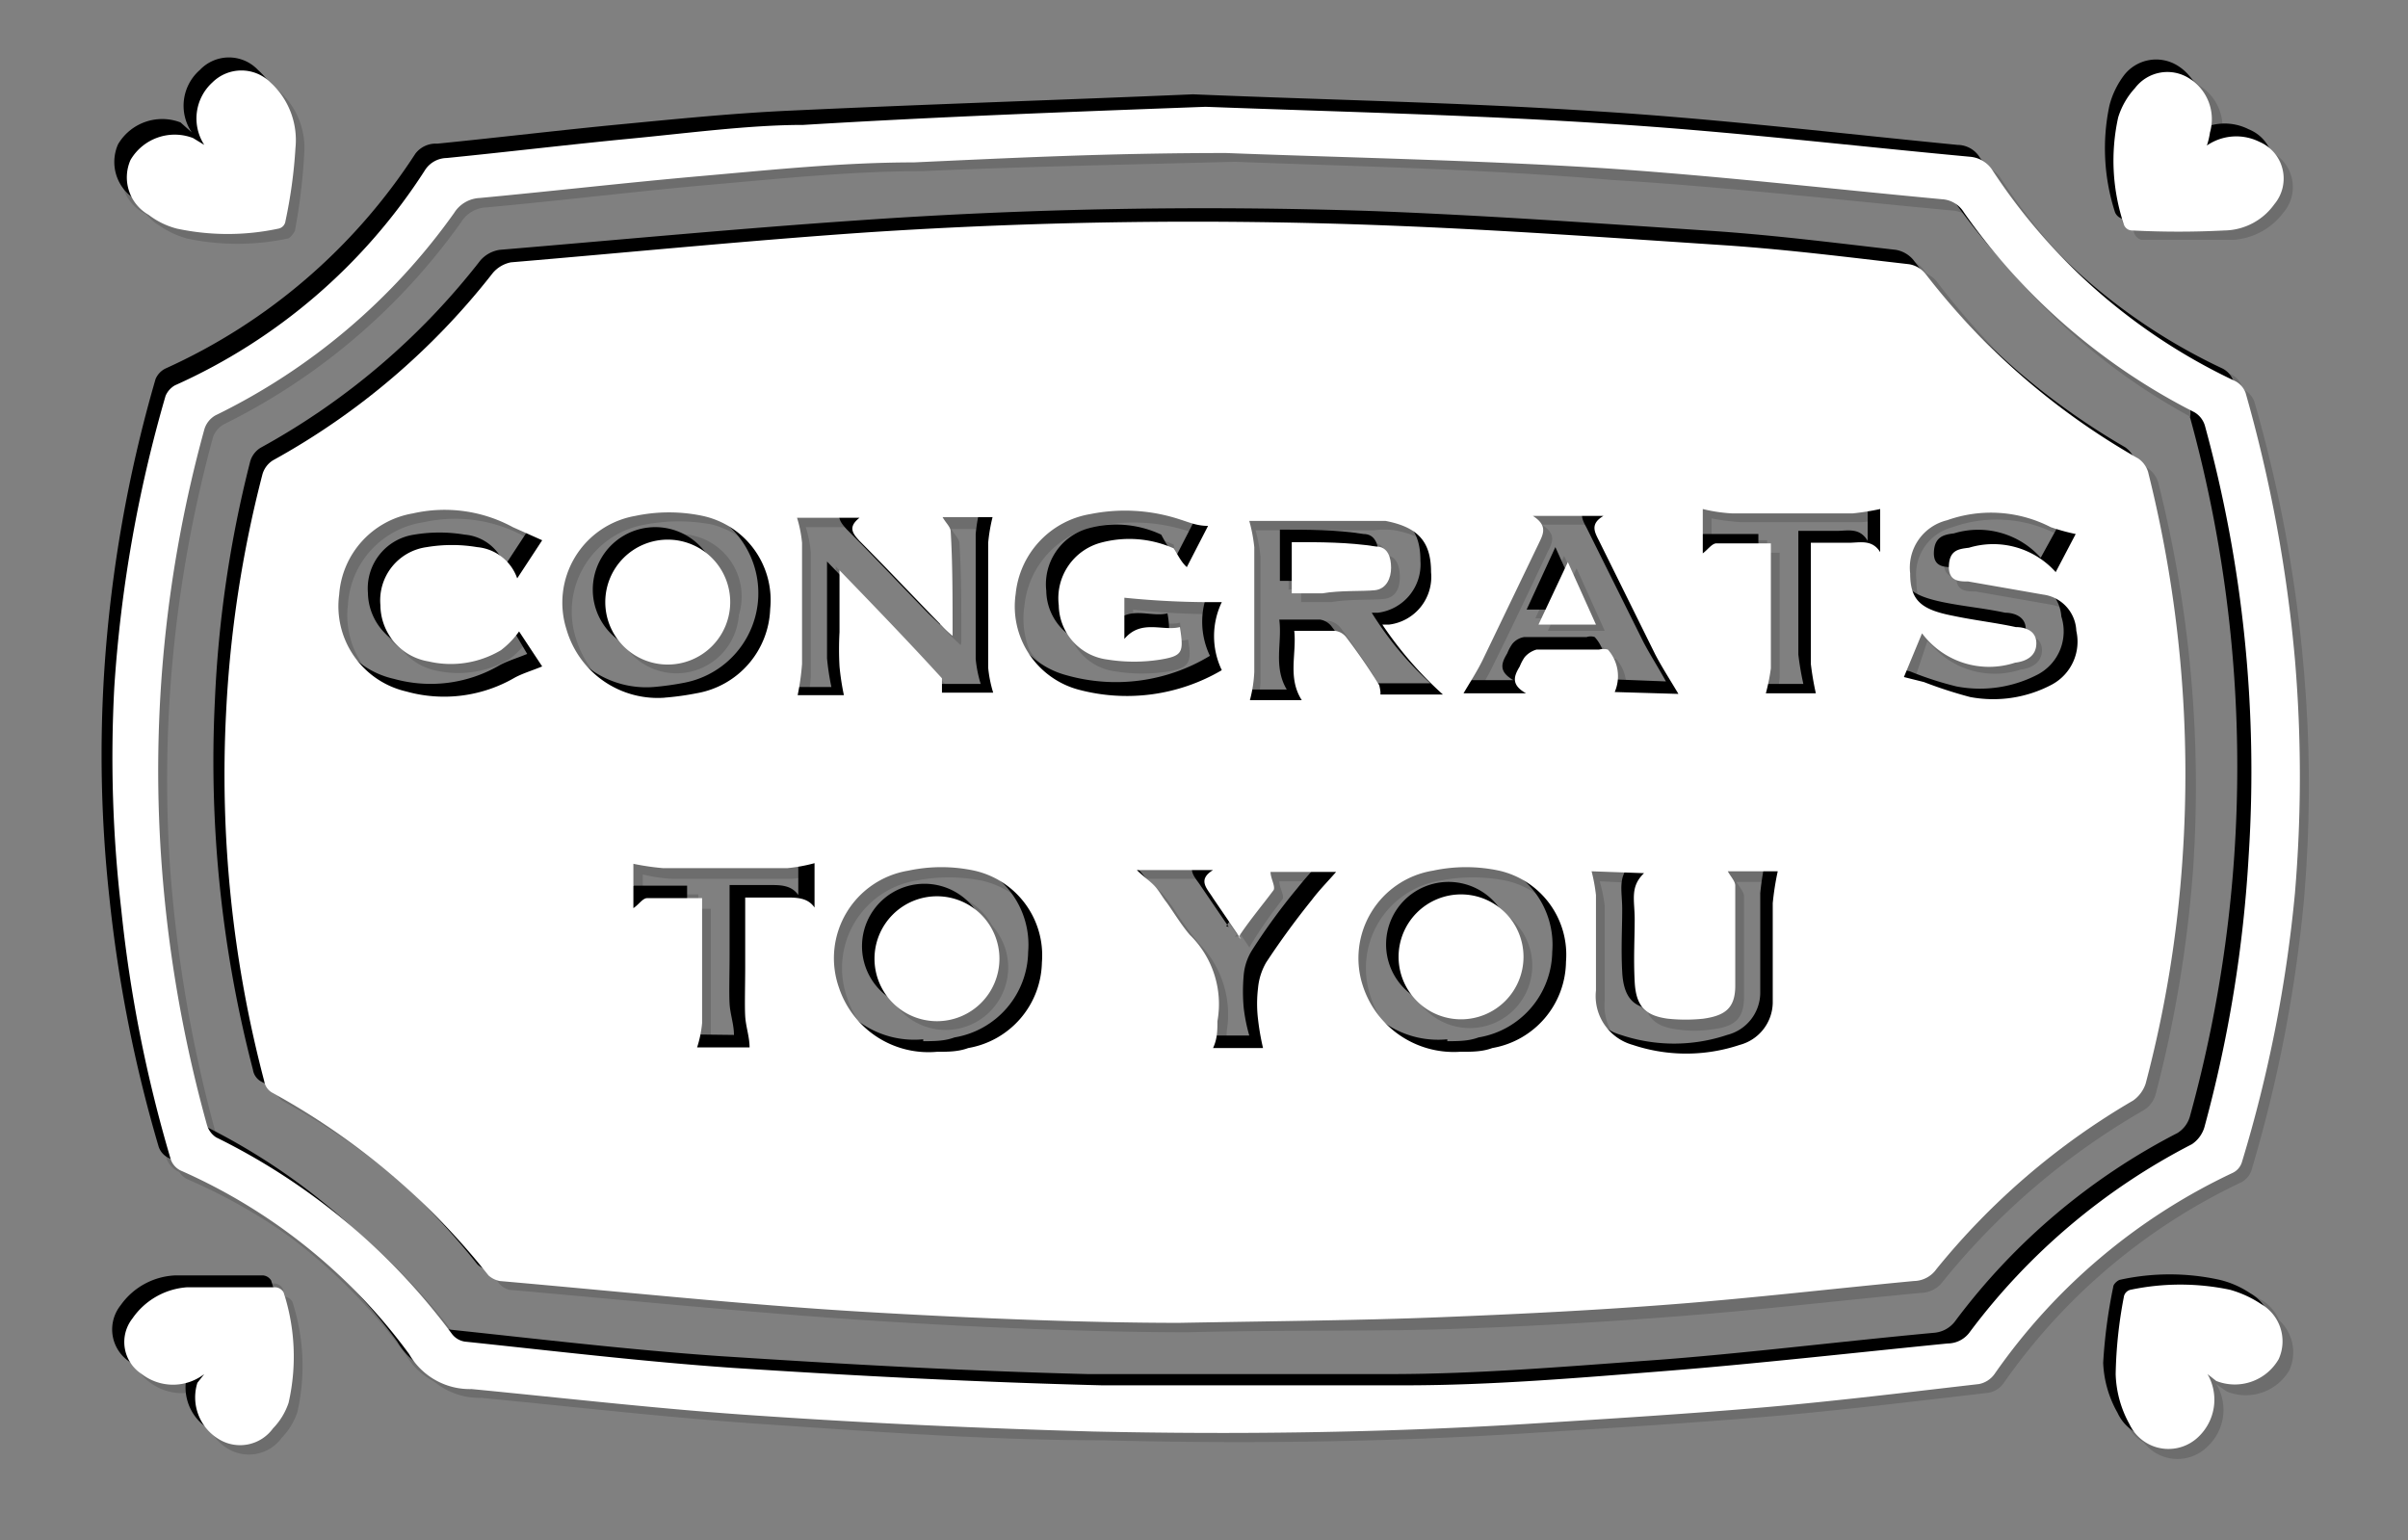 <svg xmlns="http://www.w3.org/2000/svg" viewBox="0 0 38.55 24.66"><rect x="0" y="0" width="38.55" height="24.66" fill="#808080" stroke="none"/><defs><style>.cls-1{isolation:isolate;}.cls-2{opacity:0.15;}.cls-2,.cls-3{mix-blend-mode:multiply;}.cls-4{fill:#fff;}</style></defs><title>convert-FIX-SVG-03</title><g class="cls-1"><g id="Layer_1" data-name="Layer 1"><g class="cls-2"><path d="M19.24,1.65c2.14.09,4.29.13,6.43.27,1.94.13,3.88.36,5.81.54a.44.44,0,0,1,.36.21A9.41,9.41,0,0,0,35.73,6a.33.33,0,0,1,.16.19,22.15,22.15,0,0,1,.79,4.27,21.35,21.35,0,0,1,0,3.75,21.66,21.66,0,0,1-.84,4.3.31.31,0,0,1-.16.18A9.63,9.63,0,0,0,31.87,22a.41.41,0,0,1-.25.15c-1.13.13-2.27.27-3.4.37-1.29.11-2.58.19-3.87.27-2.29.15-4.6.18-6.9.12-1.77,0-3.54-.13-5.3-.25-1.56-.1-3.11-.28-4.66-.42h0a1.11,1.11,0,0,1-1-.56,9,9,0,0,0-3.65-2.93.39.39,0,0,1-.17-.19,22.29,22.29,0,0,1-.79-3.95,21.09,21.09,0,0,1-.08-3.64,22.22,22.22,0,0,1,.82-4.65.31.31,0,0,1,.16-.18,9.35,9.35,0,0,0,4-3.44.4.4,0,0,1,.34-.19c1-.1,2-.23,2.94-.32s1.83-.17,2.75-.22C15,1.81,17.09,1.74,19.24,1.65Zm.33.74c-1.89,0-3.46.09-5,.15-1.15,0-2.29.13-3.43.22S8.77,3,7.59,3.12a.52.52,0,0,0-.41.24A10.23,10.23,0,0,1,3.39,6.6a.36.36,0,0,0-.18.22,20.85,20.85,0,0,0-.69,6.85A21.3,21.3,0,0,0,3.26,18a.33.33,0,0,0,.15.21,10.32,10.32,0,0,1,3.76,3.15.37.37,0,0,0,.22.12c1.42.15,2.84.33,4.27.42,2,.13,3.95.24,5.92.29,1.62,0,3.23,0,4.85,0,1.4,0,2.79-.11,4.18-.22s3-.3,4.51-.44a.46.46,0,0,0,.36-.2,10.37,10.37,0,0,1,3.56-3,.46.46,0,0,0,.19-.27A21.69,21.69,0,0,0,36,13.63a21.22,21.22,0,0,0-.7-6.87.41.41,0,0,0-.18-.21,10.24,10.24,0,0,1-3.68-3.21.49.49,0,0,0-.36-.21c-1.82-.17-3.64-.38-5.46-.49C23.48,2.51,21.36,2.46,19.57,2.39Z"/><path d="M35.27,2.27a.87.87,0,0,1,.85-.06.64.64,0,0,1,.23,1,1.08,1.08,0,0,1-.8.43c-.48,0-1,0-1.47,0a.16.16,0,0,1-.11-.1,3.31,3.31,0,0,1-.09-1.71,1.69,1.69,0,0,1,.27-.47A.65.65,0,0,1,35,1.19a.79.79,0,0,1,.35.88C35.34,2.12,35.31,2.17,35.27,2.27Z"/><path d="M3.22,21.94a.84.84,0,0,1-1,0A.62.62,0,0,1,2.1,21,1.13,1.13,0,0,1,3,20.55c.47,0,.94,0,1.41,0a.16.16,0,0,1,.12.09,3.29,3.29,0,0,1,.08,1.76,1.2,1.2,0,0,1-.25.42.64.64,0,0,1-.87.16.77.77,0,0,1-.33-.89A1.64,1.64,0,0,1,3.22,21.94Z"/><path d="M35.28,22a.81.81,0,0,1-.14,1,.69.69,0,0,1-1.1-.21,1.63,1.63,0,0,1-.22-.8A8.33,8.33,0,0,1,34,20.71a.22.22,0,0,1,.11-.12,3.92,3.92,0,0,1,1.6,0,1.54,1.54,0,0,1,.49.22.7.7,0,0,1,.28.89.8.8,0,0,1-1,.34Z"/><path d="M3.21,2.26a.76.76,0,0,1,.13-1,.64.64,0,0,1,.93,0,1.26,1.26,0,0,1,.41,1A11.54,11.54,0,0,1,4.52,3.5a.21.21,0,0,1-.11.13,3.94,3.94,0,0,1-1.64,0,1.43,1.43,0,0,1-.45-.21A.69.69,0,0,1,2,2.53a.81.81,0,0,1,1-.36Z"/><path d="M18.81,21.13c-1.41-.05-3.26-.07-5.09-.19S9.88,20.62,8,20.45a.26.26,0,0,1-.17-.09,11.55,11.55,0,0,0-3.48-2.93.35.35,0,0,1-.12-.17,19.63,19.63,0,0,1-.61-5.91,19.36,19.36,0,0,1,.56-3.8.38.38,0,0,1,.17-.24,11.39,11.39,0,0,0,3.52-3,.5.5,0,0,1,.29-.16C10,4,11.93,3.77,13.84,3.64a79.45,79.45,0,0,1,8.31-.12c1.82.07,3.64.2,5.45.33,1,.06,1.94.18,2.91.29a.45.45,0,0,1,.27.16,11.42,11.42,0,0,0,3.39,3,.44.44,0,0,1,.17.23,19.82,19.82,0,0,1,.55,6.19,19.2,19.2,0,0,1-.6,3.6.43.43,0,0,1-.2.26,11.37,11.37,0,0,0-3.2,2.74.47.47,0,0,1-.35.18c-1.28.12-2.56.27-3.84.37s-2.5.17-3.76.22S20.47,21.09,18.81,21.13Zm-3.62-11L15,9.91,13.7,8.56c-.11-.11-.19-.22,0-.37h-1a2.18,2.18,0,0,1,.08.4q0,1,0,1.95a2.63,2.63,0,0,1-.07.49h.74a4,4,0,0,1-.07-.46c0-.18,0-.36,0-.55V9.07c.57.61,1.11,1.16,1.64,1.73,0,0,0,.15,0,.23h.82a3.39,3.39,0,0,1-.08-.39v-2c0-.14.05-.28.07-.41h-.8c.06.09.13.16.13.23C15.19,9,15.19,9.5,15.19,10.08ZM22,11h1a5.54,5.54,0,0,1-.94-1.12l.1,0A.78.78,0,0,0,22.86,9c0-.5-.21-.72-.74-.82a1.86,1.86,0,0,0-.33,0H19.9a2.47,2.47,0,0,1,.08.43c0,.65,0,1.31,0,2a3.47,3.47,0,0,1-.06.45h.82c-.22-.37-.07-.75-.12-1.12h.65a.31.31,0,0,1,.19.11c.18.24.36.5.53.76A.78.78,0,0,1,22,11ZM19,9l.33-.66c-.18,0-.31-.06-.44-.1a2.93,2.93,0,0,0-1.44-.09,1.43,1.43,0,0,0-1.19,1.28,1.36,1.36,0,0,0,1,1.53,2.9,2.9,0,0,0,2.3-.31,1.26,1.26,0,0,1,0-1.09,11.56,11.56,0,0,1-1.56-.07v.66c.27-.32.6-.11.89-.18.06.39,0,.45-.31.51a2.76,2.76,0,0,1-.86,0,.88.88,0,0,1-.78-.86.94.94,0,0,1,.67-1,1.72,1.72,0,0,1,1.18.1C18.8,8.83,18.86,8.92,19,9ZM10.6,11.11l.5-.06A1.42,1.42,0,0,0,12.28,9.7a1.37,1.37,0,0,0-1.07-1.49,2.62,2.62,0,0,0-1.08,0A1.41,1.41,0,0,0,9,10,1.53,1.53,0,0,0,10.6,11.11Zm4.32,5.67a4,4,0,0,0,.5-.06,1.41,1.41,0,0,0,1.18-1.37,1.38,1.38,0,0,0-1.07-1.47,2.75,2.75,0,0,0-1.07,0,1.42,1.42,0,0,0-1.1,1.87A1.5,1.5,0,0,0,14.92,16.78Zm8.39,0c.17,0,.34,0,.5-.07A1.41,1.41,0,0,0,25,15.35a1.39,1.39,0,0,0-1.08-1.47,2.7,2.7,0,0,0-1.06,0,1.43,1.43,0,0,0-1.11,1.86A1.53,1.53,0,0,0,23.31,16.79Zm7.1-6,.31.08a5.31,5.31,0,0,0,.74.24,2,2,0,0,0,1.32-.19.8.8,0,0,0,.38-.87.6.6,0,0,0-.53-.57l-1.2-.22c-.14,0-.31,0-.31-.24s.15-.27.32-.3a1.33,1.33,0,0,1,1.39.39l.33-.6c-.16-.05-.29-.07-.41-.12a2.09,2.09,0,0,0-1.66-.11.79.79,0,0,0-.58.85c0,.44.16.58.68.69.34.07.68.11,1,.17.14,0,.33.06.34.26s-.17.29-.35.32a1.33,1.33,0,0,1-1.48-.47Zm-5,3.11a3,3,0,0,1,.08.39c0,.51,0,1,0,1.52a.82.82,0,0,0,.6.88,2.67,2.67,0,0,0,1.7,0,.69.69,0,0,0,.53-.66c0-.54,0-1.07,0-1.61a3,3,0,0,1,.07-.51h-.8c0,.09.12.16.12.23,0,.54,0,1.07,0,1.61,0,.35-.16.48-.52.52a1.82,1.82,0,0,1-.57,0,.51.51,0,0,1-.52-.58c0-.35,0-.7,0-1s-.08-.52.15-.74ZM8.25,10.06a2,2,0,0,1-.28.29,1.62,1.62,0,0,1-1.16.19A.94.94,0,0,1,6,9.64a.89.89,0,0,1,.74-.94,2.21,2.21,0,0,1,.81,0,.72.72,0,0,1,.65.49l.39-.61-.46-.21a2.29,2.29,0,0,0-1.6-.21A1.45,1.45,0,0,0,6.45,11a2.19,2.19,0,0,0,1.73-.22c.13-.07.28-.11.44-.18Zm18.57,1c-.13-.22-.26-.42-.37-.63-.31-.6-.61-1.21-.91-1.82-.07-.13-.15-.27.07-.4H24.48c.26.16.16.31.09.46-.3.62-.59,1.24-.9,1.86-.09.18-.2.35-.3.52h1c-.26-.14-.2-.28-.11-.43s0-.11.08-.15a.31.31,0,0,1,.19-.11h1a.2.2,0,0,1,.13,0,.62.62,0,0,1,.11.67Zm-7,3.93-.45-.66c-.09-.14-.26-.28,0-.45H18.14c.11.1.2.16.27.24a1.71,1.71,0,0,1,.2.27,5.17,5.17,0,0,0,.39.53,1.62,1.62,0,0,1,.44,1.39c0,.14-.05.28-.08.42h.81a4,4,0,0,1-.09-.45,2.9,2.9,0,0,1,0-.51,1,1,0,0,1,.13-.4c.23-.36.48-.7.74-1,.11-.15.26-.3.39-.45H20.28c0,.11.09.23,0,.29C20.16,14.43,20,14.68,19.77,15ZM30,8.09a4.14,4.14,0,0,1-.44.08H27.67c-.15,0-.31-.05-.47-.07v.71c.08-.07.15-.16.22-.16.28,0,.57,0,.87,0,0,.68,0,1.34,0,2a1.89,1.89,0,0,1-.08.4H29a2.67,2.67,0,0,1-.07-.47c0-.42,0-.83,0-1.25V8.64h.61c.18,0,.37-.06.5.16ZM11.9,16.71a4.53,4.53,0,0,1-.08-.49c0-.26,0-.53,0-.79V14.31h.65c.16,0,.34,0,.45.16v-.7a3.35,3.35,0,0,1-.44.07H10.56a2.54,2.54,0,0,1-.47-.07v.71c.08-.06.14-.15.21-.16h.88c0,.68,0,1.35,0,2a1.8,1.8,0,0,1-.07.38Z"/><path d="M20.63,9.44V8.62c.45,0,.9,0,1.34.07.19,0,.24.18.24.35s-.06.33-.26.35-.56,0-.84,0Z"/><path d="M10.63,10.58a1,1,0,0,1-1-1,1,1,0,0,1,1-1,1,1,0,1,1,0,1.94Z"/><path d="M14,15.29a1,1,0,0,1,1-1,1,1,0,1,1,0,2A1,1,0,0,1,14,15.29Z"/><path d="M22.33,15.26a1,1,0,1,1,1,1A1,1,0,0,1,22.33,15.26Z"/><path d="M24.58,9.9l.46-1,.45,1Z"/><path d="M19.44,1.85c2.14.09,4.29.13,6.43.27,1.94.12,3.87.35,5.81.54a.42.42,0,0,1,.36.21,9.44,9.44,0,0,0,3.88,3.37.35.35,0,0,1,.17.19,22.15,22.15,0,0,1,.79,4.27,21.35,21.35,0,0,1,0,3.75,22.4,22.4,0,0,1-.84,4.3.35.35,0,0,1-.16.18,9.69,9.69,0,0,0-3.8,3.21.38.38,0,0,1-.25.16c-1.13.13-2.27.27-3.4.37-1.29.11-2.58.19-3.87.27-2.3.15-4.6.18-6.9.12-1.77,0-3.54-.13-5.31-.25-1.55-.1-3.1-.28-4.65-.43h0a1.12,1.12,0,0,1-1-.56A9.08,9.08,0,0,0,3,18.88a.31.31,0,0,1-.16-.18,22.22,22.22,0,0,1-.79-4A21,21,0,0,1,2,11.11a21.79,21.79,0,0,1,.82-4.66A.33.33,0,0,1,3,6.28,9.35,9.35,0,0,0,7,2.84a.41.41,0,0,1,.34-.2c1-.1,2-.22,2.94-.31s1.83-.18,2.75-.22C15.15,2,17.29,1.94,19.44,1.85Zm.33.74c-1.89.05-3.46.08-5,.15-1.14,0-2.28.12-3.42.22S9,3.21,7.79,3.32a.5.5,0,0,0-.41.24A10.19,10.19,0,0,1,3.59,6.79.38.38,0,0,0,3.41,7a20.85,20.85,0,0,0-.69,6.85,22.15,22.15,0,0,0,.73,4.28.42.42,0,0,0,.15.21,10.27,10.27,0,0,1,3.77,3.15.34.34,0,0,0,.22.12c1.42.15,2.84.33,4.27.42,2,.13,3.94.24,5.92.29,1.61,0,3.23,0,4.85,0,1.39,0,2.79-.11,4.18-.22s3-.3,4.51-.44a.47.47,0,0,0,.36-.2,10.43,10.43,0,0,1,3.55-3,.46.46,0,0,0,.2-.27A21.06,21.06,0,0,0,35.46,7a.33.33,0,0,0-.17-.21,10.08,10.08,0,0,1-3.68-3.21.46.46,0,0,0-.36-.21c-1.82-.17-3.64-.38-5.46-.49C23.68,2.7,21.56,2.66,19.77,2.59Z"/><path d="M35.47,2.47a.85.85,0,0,1,.84-.06.63.63,0,0,1,.24,1,1.09,1.09,0,0,1-.8.43c-.49,0-1,0-1.47,0a.18.18,0,0,1-.11-.1A3.31,3.31,0,0,1,34.08,2a1.37,1.37,0,0,1,.27-.47.65.65,0,0,1,.86-.16.78.78,0,0,1,.34.88A1.6,1.6,0,0,1,35.47,2.47Z"/><path d="M3.41,22.14a.84.84,0,0,1-1,0,.62.62,0,0,1-.14-.9,1.13,1.13,0,0,1,.88-.48c.46,0,.94,0,1.4,0a.17.17,0,0,1,.13.08,3.33,3.33,0,0,1,.08,1.77,1.08,1.08,0,0,1-.25.41.65.65,0,0,1-.87.17.78.78,0,0,1-.33-.9A1.2,1.2,0,0,1,3.41,22.14Z"/><path d="M35.48,22.16a.8.8,0,0,1-.14,1,.68.68,0,0,1-1.1-.2,1.63,1.63,0,0,1-.22-.8,7.15,7.15,0,0,1,.15-1.21c0-.05.07-.11.11-.12a3.71,3.71,0,0,1,1.59,0,1.5,1.5,0,0,1,.5.22.7.7,0,0,1,.28.89.81.81,0,0,1-1,.34Z"/><path d="M3.41,2.46a.76.76,0,0,1,.13-1,.64.64,0,0,1,.93,0,1.22,1.22,0,0,1,.4,1A9.36,9.36,0,0,1,4.72,3.7s-.07.12-.12.12A3.89,3.89,0,0,1,3,3.82a1.43,1.43,0,0,1-.45-.21.7.7,0,0,1-.29-.89.82.82,0,0,1,1-.35Z"/><path d="M19,21.33c-1.42,0-3.26-.07-5.1-.19s-3.83-.32-5.75-.49A.31.31,0,0,1,8,20.56a11.51,11.51,0,0,0-3.47-2.93.26.26,0,0,1-.12-.18,19.59,19.59,0,0,1-.61-5.91,18.65,18.65,0,0,1,.56-3.79.38.38,0,0,1,.17-.24A11.39,11.39,0,0,0,8,4.48a.51.51,0,0,1,.29-.17C10.23,4.15,12.13,4,14,3.84a79.65,79.65,0,0,1,8.32-.12c1.82.07,3.64.2,5.45.32,1,.07,1.94.19,2.9.3A.47.47,0,0,1,31,4.5a11.42,11.42,0,0,0,3.39,3,.44.44,0,0,1,.16.22,19.88,19.88,0,0,1,.56,6.19,20,20,0,0,1-.6,3.61.43.43,0,0,1-.2.26,11.5,11.5,0,0,0-3.2,2.73.45.45,0,0,1-.36.19c-1.27.12-2.55.27-3.83.37s-2.5.17-3.76.21S20.67,21.29,19,21.33Zm-3.62-11-.18-.17c-.44-.45-.87-.91-1.31-1.35-.11-.12-.19-.22-.05-.37H12.9a2,2,0,0,1,.08.4q0,1,0,2a4.13,4.13,0,0,1-.07.49h.74a4,4,0,0,1-.07-.46c0-.18,0-.36,0-.55v-1c.58.6,1.12,1.16,1.64,1.73,0,0,0,.14,0,.23h.82a2,2,0,0,1-.08-.4v-2a2.7,2.7,0,0,1,.07-.41h-.8c.05.09.13.16.13.23C15.39,9.16,15.39,9.7,15.39,10.28Zm6.85.94h1a5.33,5.33,0,0,1-.94-1.13l.1,0a.78.78,0,0,0,.68-.83c0-.5-.22-.72-.74-.82a1.24,1.24,0,0,0-.33,0H20.1a2.47,2.47,0,0,1,.08.43c0,.65,0,1.31,0,2a3.47,3.47,0,0,1-.06.45h.82c-.22-.37-.07-.75-.12-1.12h.65a.29.29,0,0,1,.18.1c.19.25.37.51.54.77A.78.78,0,0,1,22.24,11.22Zm-3.09-2,.34-.66c-.18,0-.31-.06-.44-.1a2.81,2.81,0,0,0-1.44-.09,1.44,1.44,0,0,0-1.2,1.28,1.37,1.37,0,0,0,1,1.53,2.9,2.9,0,0,0,2.3-.31,1.26,1.26,0,0,1,0-1.09,11.56,11.56,0,0,1-1.56-.07v.66c.27-.32.6-.11.88-.18.07.39,0,.45-.31.51a2.7,2.7,0,0,1-.85,0,.89.89,0,0,1-.78-.87.93.93,0,0,1,.67-1,1.69,1.69,0,0,1,1.17.1C19,9,19.05,9.12,19.15,9.22ZM10.8,11.31a4.61,4.61,0,0,0,.5-.07,1.46,1.46,0,0,0,.11-2.84,2.86,2.86,0,0,0-1.09,0,1.41,1.41,0,0,0-1.1,1.82A1.53,1.53,0,0,0,10.8,11.31ZM15.12,17a4,4,0,0,0,.5-.06,1.41,1.41,0,0,0,1.18-1.37,1.39,1.39,0,0,0-1.08-1.47,2.7,2.7,0,0,0-1.06,0,1.42,1.42,0,0,0-1.1,1.87A1.5,1.5,0,0,0,15.12,17Zm8.39,0c.17,0,.34,0,.5-.06a1.41,1.41,0,0,0,1.18-1.37,1.39,1.39,0,0,0-1.08-1.47,2.7,2.7,0,0,0-1.06,0,1.42,1.42,0,0,0-1.11,1.85A1.5,1.5,0,0,0,23.51,17Zm7.1-6,.31.08a5.31,5.31,0,0,0,.74.24,2,2,0,0,0,1.32-.2.78.78,0,0,0,.38-.86.63.63,0,0,0-.53-.58l-1.2-.21c-.14,0-.32,0-.31-.24s.15-.28.32-.3A1.34,1.34,0,0,1,33,9.27l.33-.6c-.16-.05-.29-.07-.41-.12a2.09,2.09,0,0,0-1.66-.11.78.78,0,0,0-.58.85c0,.44.16.58.68.69.34.07.68.1,1,.17.14,0,.33.06.33.26s-.17.29-.34.31a1.34,1.34,0,0,1-1.49-.47Zm-5,3.11a2.7,2.7,0,0,1,.08.39c0,.5,0,1,0,1.52a.83.83,0,0,0,.6.88,2.67,2.67,0,0,0,1.7,0,.7.7,0,0,0,.53-.66c0-.54,0-1.08,0-1.61a4.5,4.5,0,0,1,.08-.51h-.8c.05.09.12.16.12.23,0,.53,0,1.07,0,1.61,0,.35-.15.48-.51.52a1.82,1.82,0,0,1-.57,0c-.37-.05-.51-.21-.53-.59s0-.69,0-1-.08-.52.15-.74ZM8.45,10.25a1.39,1.39,0,0,1-.29.3A1.61,1.61,0,0,1,7,10.74a.94.94,0,0,1-.77-.9A.88.88,0,0,1,7,8.9a2.45,2.45,0,0,1,.81,0,.74.74,0,0,1,.64.5l.4-.61-.47-.21a2.31,2.31,0,0,0-1.59-.22A1.42,1.42,0,0,0,5.57,9.68a1.39,1.39,0,0,0,1.08,1.53A2.19,2.19,0,0,0,8.38,11c.13-.07.27-.11.44-.18Zm18.56,1c-.12-.22-.25-.42-.36-.63l-.91-1.82c-.07-.13-.15-.27.07-.4H24.68c.26.16.16.31.09.45-.3.63-.59,1.25-.9,1.87-.09.18-.2.35-.3.52h1c-.25-.14-.19-.28-.1-.43a.71.71,0,0,1,.08-.15.31.31,0,0,1,.19-.11c.34,0,.69,0,1,0a.2.2,0,0,1,.13,0,.62.62,0,0,1,.11.67Zm-7,3.93-.45-.66c-.09-.14-.26-.28,0-.45H18.34c.11.1.2.16.27.24a2.69,2.69,0,0,1,.2.27,5.17,5.17,0,0,0,.39.53,1.62,1.62,0,0,1,.44,1.39c0,.14-.05.28-.08.42h.81a2.75,2.75,0,0,1-.09-.45,2.9,2.9,0,0,1,0-.51.9.9,0,0,1,.13-.4c.23-.36.48-.7.73-1a5.6,5.6,0,0,1,.4-.45H20.48c0,.11.09.23.05.29C20.36,14.62,20.17,14.88,20,15.17ZM30.24,8.29a2.5,2.5,0,0,1-.44.07H27.87a3.78,3.78,0,0,1-.47-.06V9c.08-.06.15-.15.22-.15.28,0,.57,0,.87,0,0,.68,0,1.33,0,2a1.89,1.89,0,0,1-.08.4h.8a4.63,4.63,0,0,1-.08-.47c0-.42,0-.84,0-1.25V8.84h.61c.18,0,.37-.06.5.16ZM12.1,16.91a4.53,4.53,0,0,1-.08-.49c0-.27,0-.53,0-.79V14.51h.65c.16,0,.34,0,.45.16V14a3.64,3.64,0,0,1-.44.07q-1,0-1.92,0a2.42,2.42,0,0,1-.47-.07v.71c.08-.06.14-.15.21-.16h.88c0,.68,0,1.34,0,2a2.79,2.79,0,0,1-.07.38Z"/><path d="M20.83,9.64V8.82c.45,0,.9,0,1.34.07.19,0,.24.18.24.35s-.06.33-.26.35-.56,0-.84.05Z"/><path d="M10.83,10.78a1,1,0,0,1-1-1,1,1,0,1,1,1,1Z"/><path d="M14.14,15.49a1,1,0,0,1,2,0,1,1,0,0,1-2,0Z"/><path d="M22.53,15.46a1,1,0,1,1,1,1A1,1,0,0,1,22.53,15.46Z"/><path d="M24.78,10.1l.46-1,.45,1Z"/></g><g class="cls-3"><path d="M19.1,1.51c2.14.09,4.29.13,6.43.27,1.94.12,3.87.35,5.81.54a.42.42,0,0,1,.36.21A9.44,9.44,0,0,0,35.58,5.9a.35.35,0,0,1,.17.19,22.15,22.15,0,0,1,.79,4.27,21.35,21.35,0,0,1,0,3.75,22.4,22.4,0,0,1-.84,4.3.35.35,0,0,1-.16.18,9.69,9.69,0,0,0-3.8,3.21.38.38,0,0,1-.25.16c-1.13.13-2.27.27-3.4.37-1.29.11-2.58.19-3.87.27-2.3.15-4.6.18-6.9.12-1.77,0-3.54-.13-5.31-.25-1.55-.1-3.1-.28-4.65-.43h0a1.12,1.12,0,0,1-1-.56,9.08,9.08,0,0,0-3.66-2.94.31.31,0,0,1-.16-.18,22.22,22.22,0,0,1-.79-4,21,21,0,0,1-.08-3.63,21.79,21.79,0,0,1,.82-4.66.33.33,0,0,1,.16-.17,9.35,9.35,0,0,0,4-3.44A.41.41,0,0,1,7,2.3c1-.1,2-.22,2.94-.31s1.83-.18,2.74-.22C14.81,1.67,17,1.6,19.1,1.51Zm.33.74c-1.89,0-3.46.08-5,.15-1.14.05-2.28.12-3.42.22S8.63,2.87,7.45,3A.51.51,0,0,0,7,3.21,10.13,10.13,0,0,1,3.25,6.45a.38.38,0,0,0-.18.23,20.82,20.82,0,0,0-.69,6.85,22.15,22.15,0,0,0,.73,4.28.42.42,0,0,0,.15.21A10.27,10.27,0,0,1,7,21.17a.34.34,0,0,0,.22.12c1.42.15,2.84.32,4.27.42,2,.13,3.94.24,5.92.29,1.61,0,3.23,0,4.85,0,1.39,0,2.79-.12,4.18-.22s3-.3,4.51-.44a.47.47,0,0,0,.36-.2,10.34,10.34,0,0,1,3.55-3,.46.46,0,0,0,.2-.27,21.06,21.06,0,0,0,0-11.19A.33.33,0,0,0,35,6.41,10.08,10.08,0,0,1,31.27,3.2.46.46,0,0,0,30.91,3c-1.82-.17-3.64-.38-5.46-.49C23.34,2.36,21.22,2.32,19.43,2.25Z"/><path d="M35.13,2.13A.85.85,0,0,1,36,2.07a.63.63,0,0,1,.24,1,1.09,1.09,0,0,1-.8.43c-.49,0-1,0-1.47,0a.18.18,0,0,1-.11-.1,3.32,3.32,0,0,1-.09-1.71A1.37,1.37,0,0,1,34,1.21a.65.65,0,0,1,.86-.16.78.78,0,0,1,.34.88A1.6,1.6,0,0,1,35.13,2.13Z"/><path d="M3.07,21.8a.84.84,0,0,1-1,0,.62.62,0,0,1-.14-.9,1.13,1.13,0,0,1,.88-.48c.46,0,.94,0,1.4,0a.17.17,0,0,1,.13.08,3.33,3.33,0,0,1,.08,1.77,1.08,1.08,0,0,1-.25.41.65.65,0,0,1-.87.17A.78.78,0,0,1,3,22,1.2,1.2,0,0,1,3.07,21.8Z"/><path d="M35.14,21.82a.8.8,0,0,1-.14,1,.68.68,0,0,1-1.1-.2,1.76,1.76,0,0,1-.23-.8,8.36,8.36,0,0,1,.16-1.21c0-.05.07-.11.11-.12a3.71,3.71,0,0,1,1.59,0,1.5,1.5,0,0,1,.5.22.69.69,0,0,1,.28.88.81.81,0,0,1-1,.35Z"/><path d="M3.07,2.12a.76.76,0,0,1,.13-1,.64.64,0,0,1,.93,0,1.22,1.22,0,0,1,.4,1,9.36,9.36,0,0,1-.15,1.17c0,.05-.07.12-.12.12a3.89,3.89,0,0,1-1.63,0,1.43,1.43,0,0,1-.45-.21.7.7,0,0,1-.29-.89.82.82,0,0,1,1-.35Z"/><path d="M18.67,21c-1.42,0-3.26-.06-5.1-.18s-3.83-.32-5.75-.49a.31.31,0,0,1-.18-.09,11.51,11.51,0,0,0-3.47-2.93.26.26,0,0,1-.12-.18,19.59,19.59,0,0,1-.61-5.91A18.65,18.65,0,0,1,4,7.41a.38.38,0,0,1,.17-.24,11.39,11.39,0,0,0,3.52-3A.51.51,0,0,1,8,4c1.91-.16,3.81-.34,5.71-.47A79.65,79.65,0,0,1,22,3.38c1.82.07,3.64.2,5.45.32,1,.07,1.94.19,2.9.3a.47.47,0,0,1,.28.16,11.42,11.42,0,0,0,3.39,3,.4.4,0,0,1,.16.22,19.88,19.88,0,0,1,.56,6.19,20.16,20.16,0,0,1-.6,3.61.43.43,0,0,1-.2.26,11.5,11.5,0,0,0-3.2,2.73.45.45,0,0,1-.36.19c-1.27.12-2.55.27-3.83.37s-2.5.17-3.76.21S20.33,21,18.67,21Zm-3.62-11-.18-.17c-.44-.45-.87-.91-1.31-1.35-.11-.12-.19-.22-.05-.37h-.95a2,2,0,0,1,.08.4q0,1,0,2a4.13,4.13,0,0,1-.07.49h.74a4,4,0,0,1-.07-.46c0-.18,0-.36,0-.55v-1c.58.6,1.12,1.16,1.64,1.73.05,0,0,.14,0,.23h.82a2,2,0,0,1-.08-.4c0-.67,0-1.35,0-2a2.7,2.7,0,0,1,.07-.41h-.8c.05.09.13.16.13.23C15.05,8.82,15.05,9.36,15.05,9.94Zm6.85.94h1a5.33,5.33,0,0,1-.94-1.13l.1,0a.78.78,0,0,0,.68-.83c0-.5-.22-.72-.74-.82a1.24,1.24,0,0,0-.33,0H19.76a2.47,2.47,0,0,1,.08.43c0,.65,0,1.31,0,2a3.47,3.47,0,0,1-.06.45h.82c-.22-.37-.07-.75-.12-1.12h.65a.29.29,0,0,1,.18.1c.19.25.37.51.54.77A.78.78,0,0,1,21.9,10.88Zm-3.09-2,.34-.66c-.18,0-.31-.06-.44-.1A2.81,2.81,0,0,0,17.27,8a1.44,1.44,0,0,0-1.2,1.28,1.37,1.37,0,0,0,1,1.53,2.9,2.9,0,0,0,2.3-.31,1.26,1.26,0,0,1,0-1.09,11.56,11.56,0,0,1-1.56-.07V10c.27-.32.6-.11.88-.18.07.39,0,.45-.31.51a2.7,2.7,0,0,1-.85,0,.89.89,0,0,1-.78-.87.93.93,0,0,1,.67-1,1.69,1.69,0,0,1,1.17.1C18.66,8.69,18.71,8.78,18.81,8.88ZM10.46,11a4.61,4.61,0,0,0,.5-.07,1.46,1.46,0,0,0,.11-2.84,2.67,2.67,0,0,0-1.09,0,1.41,1.41,0,0,0-1.1,1.82A1.53,1.53,0,0,0,10.46,11Zm4.32,5.67c.17,0,.34,0,.5-.06a1.41,1.41,0,0,0,1.18-1.37,1.39,1.39,0,0,0-1.08-1.47,2.7,2.7,0,0,0-1.06,0,1.42,1.42,0,0,0-1.1,1.87A1.5,1.5,0,0,0,14.78,16.64Zm8.39,0c.17,0,.34,0,.5-.06a1.41,1.41,0,0,0,1.18-1.37,1.39,1.39,0,0,0-1.08-1.47,2.7,2.7,0,0,0-1.06,0,1.42,1.42,0,0,0-1.11,1.85A1.5,1.5,0,0,0,23.17,16.64Zm7.1-6,.31.08a5.31,5.31,0,0,0,.74.24,2,2,0,0,0,1.32-.2A.78.78,0,0,0,33,9.87a.63.63,0,0,0-.53-.58l-1.2-.21c-.14,0-.32,0-.31-.24s.15-.28.32-.3a1.34,1.34,0,0,1,1.39.39l.33-.6c-.16-.05-.29-.07-.41-.12A2.09,2.09,0,0,0,31,8.1a.78.78,0,0,0-.58.85c0,.44.16.58.68.69.34.07.68.1,1,.17.14,0,.33.06.33.26s-.17.29-.34.31a1.34,1.34,0,0,1-1.49-.47Zm-5,3.11a2.7,2.7,0,0,1,.08.39c0,.5,0,1,0,1.52a.83.83,0,0,0,.6.88,2.67,2.67,0,0,0,1.7,0,.7.7,0,0,0,.53-.66c0-.54,0-1.08,0-1.61a4.5,4.5,0,0,1,.08-.51h-.8c.05.09.12.16.12.23,0,.53,0,1.07,0,1.61,0,.35-.15.48-.51.52a2.18,2.18,0,0,1-.57,0c-.37,0-.51-.21-.53-.59s0-.69,0-1-.08-.52.15-.74ZM8.11,9.91a1.39,1.39,0,0,1-.29.3,1.61,1.61,0,0,1-1.16.19.94.94,0,0,1-.77-.91.87.87,0,0,1,.74-.93,2.45,2.45,0,0,1,.81,0,.74.74,0,0,1,.64.5l.4-.61L8,8.25A2.33,2.33,0,0,0,6.41,8,1.42,1.42,0,0,0,5.23,9.34a1.39,1.39,0,0,0,1.08,1.53A2.19,2.19,0,0,0,8,10.65c.13-.07.27-.11.44-.18Zm18.56,1c-.12-.22-.25-.42-.36-.63L25.4,8.45c-.07-.13-.15-.27.07-.4H24.34c.26.16.16.31.09.45-.3.63-.59,1.25-.9,1.87-.09.18-.2.35-.3.52h1c-.25-.14-.19-.28-.1-.43a.71.71,0,0,1,.08-.15.31.31,0,0,1,.19-.11c.34,0,.69,0,1,0a.2.2,0,0,1,.13,0,.62.62,0,0,1,.11.67Zm-7,3.93-.45-.66c-.09-.14-.26-.28,0-.45H18c.11.1.2.16.27.24a2.69,2.69,0,0,1,.2.27,5.17,5.17,0,0,0,.39.53,1.62,1.62,0,0,1,.44,1.39c0,.14-.05.27-.08.42H20a2.75,2.75,0,0,1-.09-.45,2.9,2.9,0,0,1,0-.51.9.9,0,0,1,.13-.4c.23-.36.48-.7.73-1a5.6,5.6,0,0,1,.4-.45H20.14c0,.11.09.23.05.29C20,14.28,19.83,14.54,19.63,14.83ZM29.9,8a2.5,2.5,0,0,1-.44.07H27.53A3.78,3.78,0,0,1,27.06,8v.7c.08-.06.15-.15.22-.15.28,0,.57,0,.87,0,0,.68,0,1.33,0,2a1.89,1.89,0,0,1-.08.4h.8a4.63,4.63,0,0,1-.08-.47c0-.42,0-.84,0-1.25V8.5h.61c.18,0,.37-.06.5.16ZM11.75,16.57c0-.17-.06-.33-.07-.5s0-.52,0-.78V14.17h.65c.16,0,.34,0,.45.16v-.7a3.64,3.64,0,0,1-.44.07q-1,0-1.92,0a2.65,2.65,0,0,1-.48-.07v.71c.09-.06.15-.15.22-.16H11c0,.69,0,1.35,0,2a2.79,2.79,0,0,1-.07.38Z"/><path d="M20.49,9.3V8.48c.45,0,.9,0,1.34.07.19,0,.24.18.24.35s-.06.33-.26.35-.56,0-.84.05Z"/><path d="M10.49,10.44a1,1,0,0,1-1-1,1,1,0,0,1,2,0A1,1,0,0,1,10.49,10.44Z"/><path d="M13.8,15.15a1,1,0,0,1,2,0,1,1,0,0,1-2,0Z"/><path d="M22.19,15.12a1,1,0,1,1,1,1A1,1,0,0,1,22.19,15.12Z"/><path d="M24.44,9.76l.46-1,.45,1Z"/></g><path class="cls-4" d="M19.3,1.71c2.14.08,4.29.13,6.43.27,1.94.12,3.87.35,5.81.53a.47.47,0,0,1,.36.22A9.45,9.45,0,0,0,35.78,6.1a.35.35,0,0,1,.17.19,22.94,22.94,0,0,1,.79,4.27,22.24,22.24,0,0,1,0,3.74,21.78,21.78,0,0,1-.85,4.31.28.28,0,0,1-.15.17A9.65,9.65,0,0,0,31.93,22a.4.4,0,0,1-.25.16c-1.13.13-2.27.27-3.41.37s-2.57.19-3.86.27c-2.3.14-4.6.17-6.9.12-1.77-.05-3.54-.13-5.31-.25-1.55-.1-3.1-.28-4.65-.43h0a1.12,1.12,0,0,1-1-.56,9.06,9.06,0,0,0-3.66-2.94.31.31,0,0,1-.16-.19,21.94,21.94,0,0,1-.79-4A21,21,0,0,1,1.83,11a21.79,21.79,0,0,1,.82-4.66.35.35,0,0,1,.15-.17,9.24,9.24,0,0,0,4-3.44.42.42,0,0,1,.35-.2c1-.1,2-.22,2.94-.31S12,2,12.86,2C15,1.87,17.15,1.79,19.3,1.71Zm.33.74c-1.9,0-3.46.08-5,.15-1.14,0-2.28.12-3.42.22s-2.36.24-3.53.35a.51.51,0,0,0-.41.24A10.13,10.13,0,0,1,3.45,6.65a.38.38,0,0,0-.18.23,20.55,20.55,0,0,0-.69,6.85A21.41,21.41,0,0,0,3.31,18a.36.36,0,0,0,.15.21,10.42,10.42,0,0,1,3.77,3.14.32.32,0,0,0,.21.13c1.43.15,2.85.32,4.28.42,2,.13,3.94.23,5.92.28,1.61,0,3.23,0,4.85,0,1.39,0,2.79-.12,4.18-.23s3-.29,4.51-.44a.44.44,0,0,0,.36-.19,10.34,10.34,0,0,1,3.55-3,.5.5,0,0,0,.2-.27A21.09,21.09,0,0,0,36,13.69a20.94,20.94,0,0,0-.7-6.87.37.37,0,0,0-.17-.22,10.07,10.07,0,0,1-3.69-3.2.44.44,0,0,0-.35-.21c-1.82-.17-3.64-.38-5.46-.5C23.54,2.56,21.42,2.52,19.63,2.45Z"/><path class="cls-4" d="M35.33,2.33a.83.83,0,0,1,.84-.06.64.64,0,0,1,.24,1,1,1,0,0,1-.8.42,14.42,14.42,0,0,1-1.47,0A.14.14,0,0,1,34,3.59a3.22,3.22,0,0,1-.09-1.71,1.23,1.23,0,0,1,.27-.47.65.65,0,0,1,.86-.16.77.77,0,0,1,.34.87A1.19,1.19,0,0,1,35.33,2.33Z"/><path class="cls-4" d="M3.27,22a.82.82,0,0,1-1,0,.61.61,0,0,1-.15-.89A1.16,1.16,0,0,1,3,20.61c.47,0,.94,0,1.41,0a.17.17,0,0,1,.13.08,3.33,3.33,0,0,1,.08,1.77,1.08,1.08,0,0,1-.25.41.65.65,0,0,1-.87.17.78.78,0,0,1-.34-.9Z"/><path class="cls-4" d="M35.34,22a.82.82,0,0,1-.14,1,.69.69,0,0,1-1.11-.2,1.75,1.75,0,0,1-.22-.8A7.17,7.17,0,0,1,34,20.77a.14.14,0,0,1,.11-.12,3.87,3.87,0,0,1,1.59,0,1.75,1.75,0,0,1,.5.23.69.69,0,0,1,.28.88.81.81,0,0,1-1,.35Z"/><path class="cls-4" d="M3.27,2.32a.78.78,0,0,1,.13-1,.66.66,0,0,1,.93,0,1.25,1.25,0,0,1,.4,1.05,7.83,7.83,0,0,1-.16,1.17.14.14,0,0,1-.11.12,3.89,3.89,0,0,1-1.63,0,1.26,1.26,0,0,1-.45-.22.69.69,0,0,1-.29-.88.82.82,0,0,1,1-.35Z"/><path class="cls-4" d="M18.87,21.18c-1.42,0-3.26-.07-5.1-.18S9.94,20.68,8,20.51a.38.38,0,0,1-.18-.09,11.37,11.37,0,0,0-3.47-2.93.26.26,0,0,1-.12-.18,19.28,19.28,0,0,1-.61-5.91A18.85,18.85,0,0,1,4.2,7.6a.39.39,0,0,1,.17-.23,11.51,11.51,0,0,0,3.52-3,.51.51,0,0,1,.29-.17c1.9-.16,3.81-.35,5.71-.48a79.64,79.64,0,0,1,8.32-.11c1.82.07,3.63.2,5.45.32,1,.07,1.94.19,2.9.3a.42.42,0,0,1,.27.16,11.45,11.45,0,0,0,3.4,2.95.4.4,0,0,1,.16.22,19.87,19.87,0,0,1,.55,6.19,19,19,0,0,1-.59,3.6.54.54,0,0,1-.2.27A11.5,11.5,0,0,0,31,20.32a.45.45,0,0,1-.36.19c-1.27.12-2.55.27-3.83.37s-2.51.16-3.76.21S20.53,21.15,18.87,21.18Zm-3.62-11a1.59,1.59,0,0,1-.18-.17c-.44-.45-.87-.91-1.31-1.35-.11-.12-.19-.22,0-.37h-1a2,2,0,0,1,.08.4c0,.65,0,1.3,0,1.94a4,4,0,0,1-.07.5h.74a4,4,0,0,1-.07-.46,5,5,0,0,1,0-.55V9.13c.58.6,1.12,1.16,1.64,1.73,0,0,0,.14,0,.23h.82a2,2,0,0,1-.08-.4c0-.68,0-1.35,0-2a2.7,2.7,0,0,1,.07-.41h-.8c.05.09.13.16.13.23C15.25,9,15.25,9.56,15.25,10.14Zm6.85.94h1A6,6,0,0,1,22.13,10l.11,0a.77.77,0,0,0,.67-.84c0-.49-.21-.72-.73-.82l-.33,0H20a2.55,2.55,0,0,1,.08.42c0,.66,0,1.32,0,2a2.12,2.12,0,0,1-.07.45h.83c-.23-.36-.08-.74-.12-1.11h.65a.27.27,0,0,1,.18.1c.19.25.37.51.53.77A.7.7,0,0,1,22.1,11.08ZM19,9.08l.34-.66c-.18,0-.31-.06-.44-.1a2.81,2.81,0,0,0-1.44-.09,1.44,1.44,0,0,0-1.2,1.28,1.38,1.38,0,0,0,1,1.53,3,3,0,0,0,2.3-.31,1.26,1.26,0,0,1,0-1.09A13.75,13.75,0,0,1,18,9.57v.66c.27-.32.61-.12.89-.19.06.4.05.46-.31.52a2.7,2.7,0,0,1-.85,0,.89.89,0,0,1-.78-.87.92.92,0,0,1,.67-1,1.75,1.75,0,0,1,1.17.09C18.86,8.89,18.91,9,19,9.08Zm-8.36,2.09a4.46,4.46,0,0,0,.51-.07,1.42,1.42,0,0,0,1.18-1.35,1.38,1.38,0,0,0-1.08-1.49,2.62,2.62,0,0,0-1.08,0,1.41,1.41,0,0,0-1.1,1.82A1.52,1.52,0,0,0,10.65,11.17ZM15,16.84c.17,0,.34,0,.5-.06a1.42,1.42,0,0,0,1.18-1.37,1.39,1.39,0,0,0-1.08-1.47,2.53,2.53,0,0,0-1.06,0,1.42,1.42,0,0,0-1.11,1.87A1.51,1.51,0,0,0,15,16.84Zm8.39,0c.17,0,.34,0,.5-.06a1.42,1.42,0,0,0,1.18-1.38A1.38,1.38,0,0,0,24,13.94a2.53,2.53,0,0,0-1.06,0,1.42,1.42,0,0,0-1.12,1.85A1.53,1.53,0,0,0,23.37,16.84Zm7.09-6,.32.08a7.07,7.07,0,0,0,.74.24,2,2,0,0,0,1.31-.2.78.78,0,0,0,.39-.86.61.61,0,0,0-.53-.58l-1.2-.21c-.14,0-.32,0-.31-.25s.15-.27.32-.29a1.34,1.34,0,0,1,1.39.39l.32-.61a3.26,3.26,0,0,1-.4-.11,2.09,2.09,0,0,0-1.66-.11.78.78,0,0,0-.59.85c0,.43.17.58.69.68.33.07.68.11,1,.18.14,0,.33.05.33.26s-.17.29-.34.31a1.34,1.34,0,0,1-1.49-.47Zm-5,3.11a2.79,2.79,0,0,1,.07.38c0,.51,0,1,0,1.53a.81.81,0,0,0,.59.87,2.7,2.7,0,0,0,1.71,0,.71.71,0,0,0,.53-.67c0-.53,0-1.07,0-1.6a4.5,4.5,0,0,1,.08-.51h-.8c.05.09.12.16.12.23,0,.53,0,1.07,0,1.6,0,.36-.16.48-.51.53a2.71,2.71,0,0,1-.57,0c-.37-.05-.51-.21-.53-.59s0-.69,0-1-.08-.52.15-.74ZM8.31,10.11a1.39,1.39,0,0,1-.29.3,1.57,1.57,0,0,1-1.16.18.92.92,0,0,1-.77-.9.86.86,0,0,1,.74-.93,2.45,2.45,0,0,1,.81,0,.75.75,0,0,1,.64.5l.4-.61-.47-.21a2.29,2.29,0,0,0-1.6-.22,1.42,1.42,0,0,0-1.18,1.3A1.4,1.4,0,0,0,6.5,11.07a2.25,2.25,0,0,0,1.74-.22c.13-.07.27-.11.44-.18Zm18.56,1c-.13-.22-.26-.42-.37-.63l-.9-1.82c-.07-.14-.15-.27.07-.4H24.54c.25.16.16.3.09.45l-.9,1.87c-.09.18-.2.35-.3.52h1c-.25-.14-.19-.28-.1-.43a.71.71,0,0,1,.08-.15.39.39,0,0,1,.19-.12h1a.29.29,0,0,1,.14,0,.64.64,0,0,1,.11.68Zm-7,3.93-.45-.66c-.09-.15-.26-.29,0-.45H18.2c.1.1.19.16.27.24s.13.18.2.27.24.37.38.53a1.55,1.55,0,0,1,.44,1.38c0,.14,0,.28-.07.43h.8a4,4,0,0,1-.08-.46,2.09,2.09,0,0,1,0-.5,1,1,0,0,1,.13-.41c.23-.35.48-.69.73-1,.12-.16.26-.3.39-.45H20.34c0,.1.08.23.05.29C20.22,14.48,20,14.74,19.83,15ZM30.1,8.15a4,4,0,0,1-.44.07H27.73a2.54,2.54,0,0,1-.47-.07v.71c.08-.06.14-.15.21-.16h.88v2a3.14,3.14,0,0,1-.08.4h.8a4.63,4.63,0,0,1-.08-.47c0-.42,0-.84,0-1.25V8.69h.61c.17,0,.37-.06.5.15ZM12,16.77c0-.17-.06-.33-.07-.5s0-.52,0-.78V14.37h.65c.17,0,.35,0,.46.16v-.71a2.57,2.57,0,0,1-.44.08H10.62a4,4,0,0,1-.48-.07v.71c.09-.06.15-.16.22-.16.29,0,.57,0,.88,0,0,.69,0,1.35,0,2a1.8,1.8,0,0,1-.08.39Z"/><path class="cls-4" d="M20.68,9.5V8.68c.46,0,.9,0,1.35.07.19,0,.24.18.24.34s-.07.34-.26.36-.56,0-.84.05Z"/><path class="cls-4" d="M10.69,10.64a1,1,0,1,1,1-1A1,1,0,0,1,10.69,10.64Z"/><path class="cls-4" d="M14,15.35a1,1,0,1,1,1,1A1,1,0,0,1,14,15.35Z"/><path class="cls-4" d="M22.39,15.32a1,1,0,0,1,1-1,1,1,0,1,1-1,1Z"/><path class="cls-4" d="M24.63,10l.47-1,.45,1Z"/></g></g></svg>